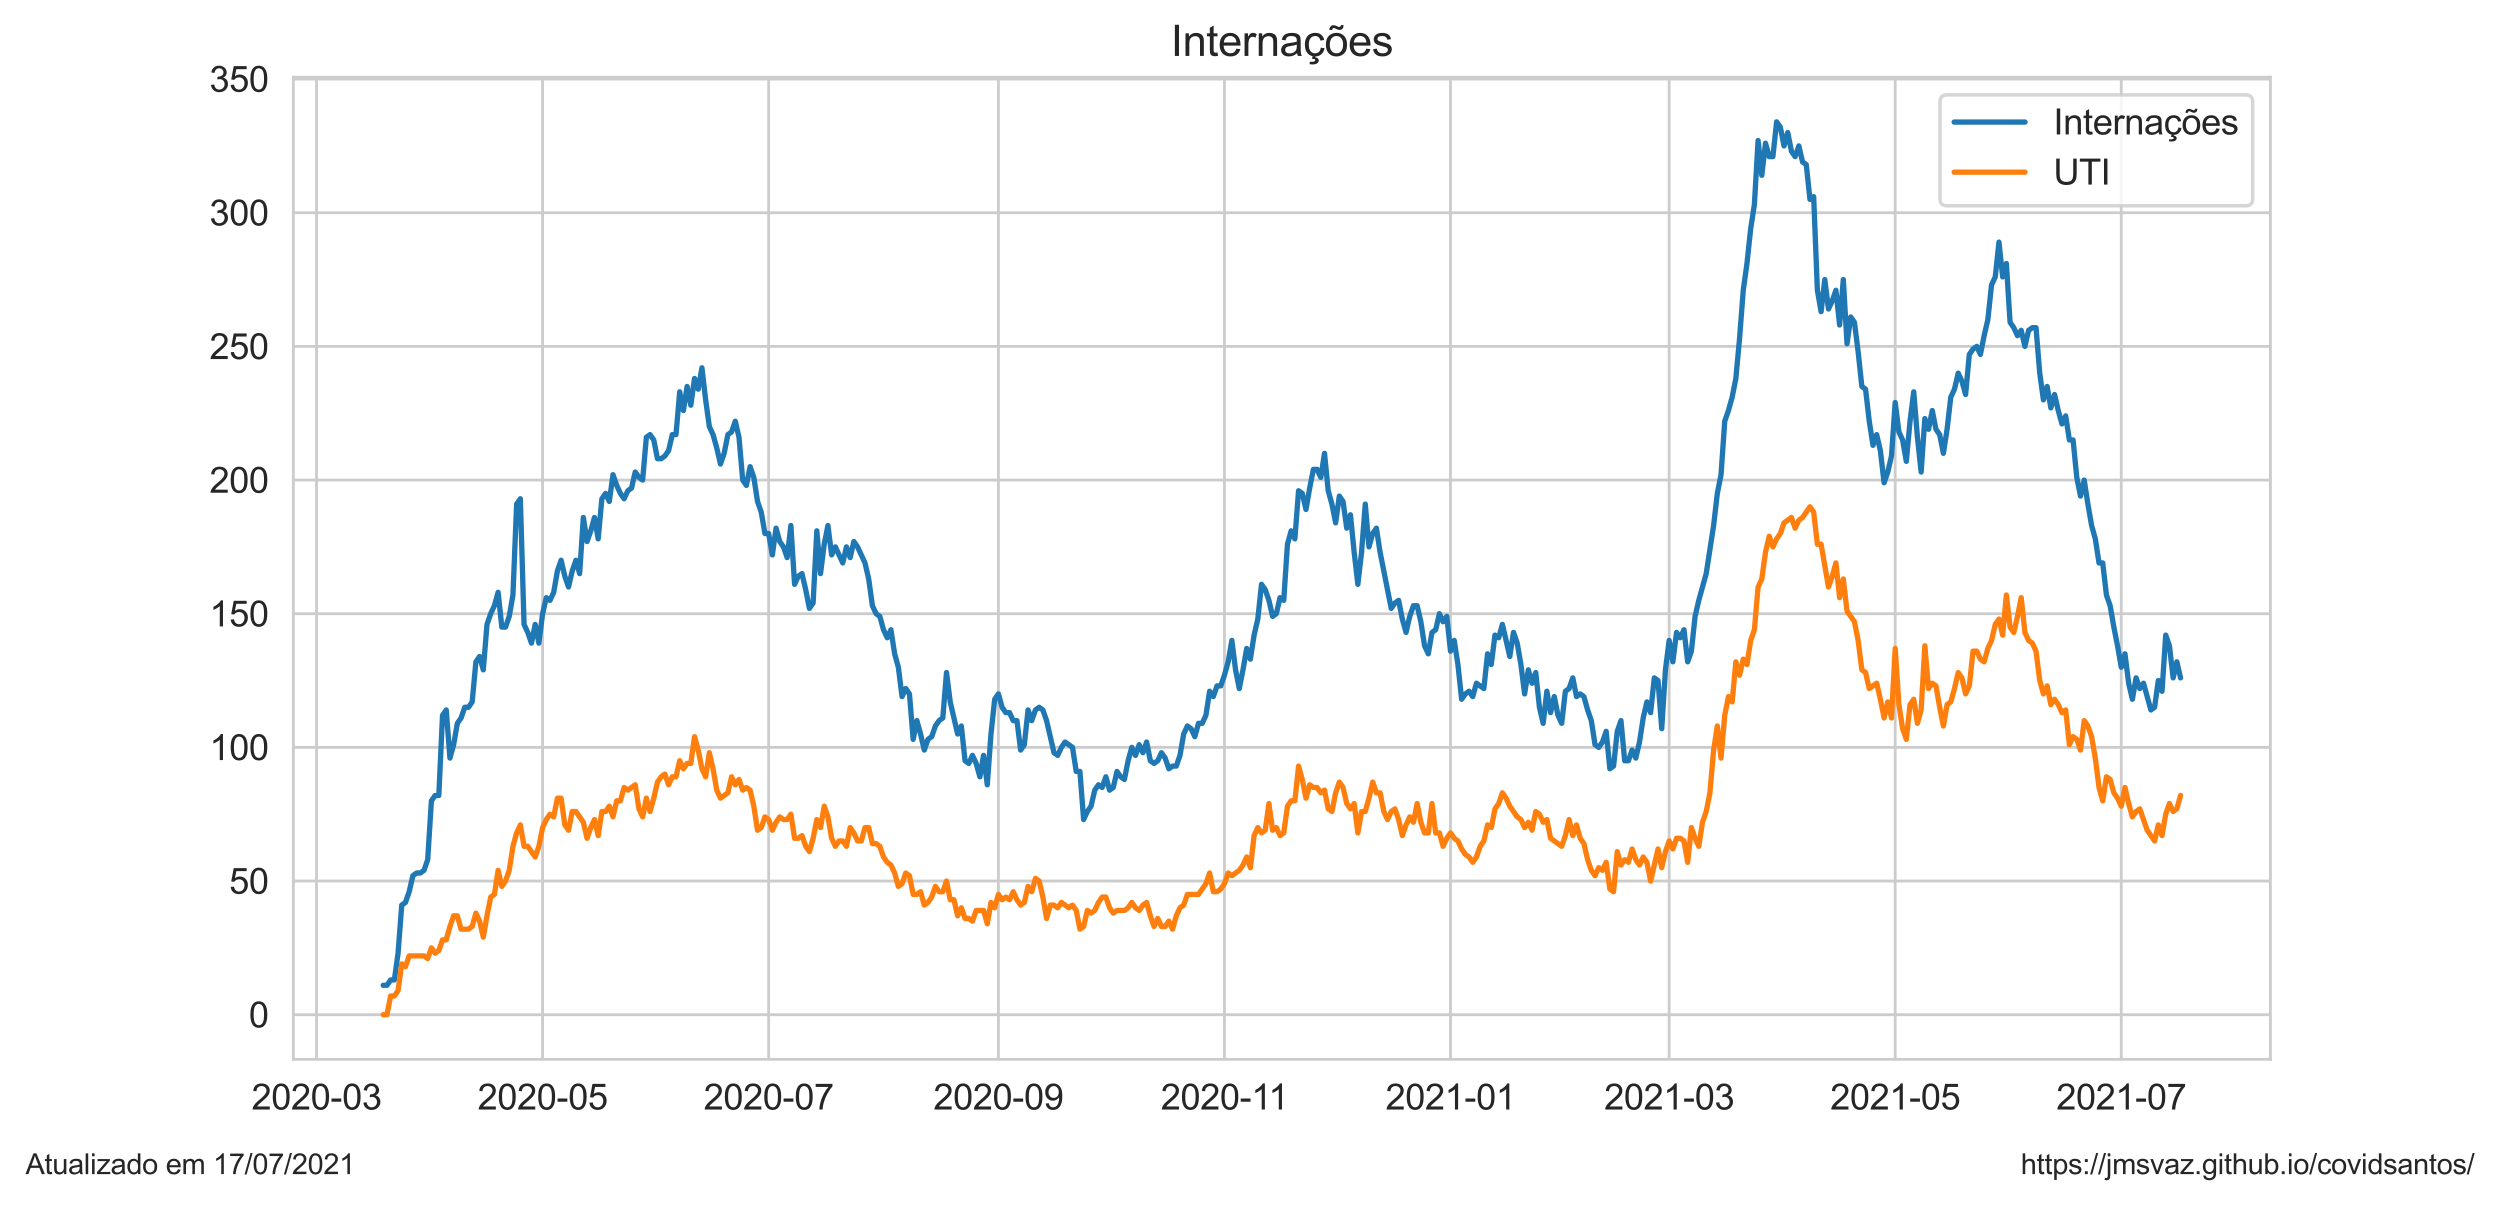 <?xml version="1.0" encoding="utf-8" standalone="no"?>
<!DOCTYPE svg PUBLIC "-//W3C//DTD SVG 1.1//EN"
  "http://www.w3.org/Graphics/SVG/1.1/DTD/svg11.dtd">
<svg height="340.273pt" version="1.1" viewBox="0 0 705.6 340.273" width="705.6pt" xmlns="http://www.w3.org/2000/svg" xmlns:xlink="http://www.w3.org/1999/xlink">
 <defs>
  <style type="text/css">*{stroke-linecap:butt;stroke-linejoin:round;}</style>
 </defs>
 <g id="figure_1">
  <g id="patch_1">
   <path d="M 0 340.273 
L 705.6 340.273 
L 705.6 0 
L 0 0 
z
" style="fill:#ffffff;"/>
  </g>
  <g id="axes_1">
   <g id="patch_2">
    <path d="M 82.8 298.989 
L 640.8 298.989 
L 640.8 21.789 
L 82.8 21.789 
z
" style="fill:#ffffff;"/>
   </g>
   <g id="matplotlib.axis_1">
    <g id="xtick_1">
     <g id="line2d_1">
      <path clip-path="url(#pd1f5a2d912)" d="M 89.337 298.989 
L 89.337 21.789 
" style="fill:none;stroke:#cccccc;stroke-linecap:round;stroke-width:0.8;"/>
     </g>
     <g id="text_1">
      <!-- 2020-03 -->
      <g style="fill:#262626;" transform="translate(70.989 313.147)scale(0.1 -0.1)">
       <defs>
        <path d="M 3222 541 
L 3222 0 
L 194 0 
Q 188 203 259 391 
Q 375 700 629 1000 
Q 884 1300 1366 1694 
Q 2113 2306 2375 2664 
Q 2638 3022 2638 3341 
Q 2638 3675 2398 3904 
Q 2159 4134 1775 4134 
Q 1369 4134 1125 3890 
Q 881 3647 878 3216 
L 300 3275 
Q 359 3922 746 4261 
Q 1134 4600 1788 4600 
Q 2447 4600 2831 4234 
Q 3216 3869 3216 3328 
Q 3216 3053 3103 2787 
Q 2991 2522 2730 2228 
Q 2469 1934 1863 1422 
Q 1356 997 1212 845 
Q 1069 694 975 541 
L 3222 541 
z
" id="ArialMT-32" transform="scale(0.016)"/>
        <path d="M 266 2259 
Q 266 3072 433 3567 
Q 600 4063 929 4331 
Q 1259 4600 1759 4600 
Q 2128 4600 2406 4451 
Q 2684 4303 2865 4023 
Q 3047 3744 3150 3342 
Q 3253 2941 3253 2259 
Q 3253 1453 3087 958 
Q 2922 463 2592 192 
Q 2263 -78 1759 -78 
Q 1097 -78 719 397 
Q 266 969 266 2259 
z
M 844 2259 
Q 844 1131 1108 757 
Q 1372 384 1759 384 
Q 2147 384 2411 759 
Q 2675 1134 2675 2259 
Q 2675 3391 2411 3762 
Q 2147 4134 1753 4134 
Q 1366 4134 1134 3806 
Q 844 3388 844 2259 
z
" id="ArialMT-30" transform="scale(0.016)"/>
        <path d="M 203 1375 
L 203 1941 
L 1931 1941 
L 1931 1375 
L 203 1375 
z
" id="ArialMT-2d" transform="scale(0.016)"/>
        <path d="M 269 1209 
L 831 1284 
Q 928 806 1161 595 
Q 1394 384 1728 384 
Q 2125 384 2398 659 
Q 2672 934 2672 1341 
Q 2672 1728 2419 1979 
Q 2166 2231 1775 2231 
Q 1616 2231 1378 2169 
L 1441 2663 
Q 1497 2656 1531 2656 
Q 1891 2656 2178 2843 
Q 2466 3031 2466 3422 
Q 2466 3731 2256 3934 
Q 2047 4138 1716 4138 
Q 1388 4138 1169 3931 
Q 950 3725 888 3313 
L 325 3413 
Q 428 3978 793 4289 
Q 1159 4600 1703 4600 
Q 2078 4600 2393 4439 
Q 2709 4278 2876 4000 
Q 3044 3722 3044 3409 
Q 3044 3113 2884 2869 
Q 2725 2625 2413 2481 
Q 2819 2388 3044 2092 
Q 3269 1797 3269 1353 
Q 3269 753 2831 336 
Q 2394 -81 1725 -81 
Q 1122 -81 723 278 
Q 325 638 269 1209 
z
" id="ArialMT-33" transform="scale(0.016)"/>
       </defs>
       <use xlink:href="#ArialMT-32"/>
       <use x="55.615" xlink:href="#ArialMT-30"/>
       <use x="111.23" xlink:href="#ArialMT-32"/>
       <use x="166.846" xlink:href="#ArialMT-30"/>
       <use x="222.461" xlink:href="#ArialMT-2d"/>
       <use x="255.762" xlink:href="#ArialMT-30"/>
       <use x="311.377" xlink:href="#ArialMT-33"/>
      </g>
     </g>
    </g>
    <g id="xtick_2">
     <g id="line2d_2">
      <path clip-path="url(#pd1f5a2d912)" d="M 153.138 298.989 
L 153.138 21.789 
" style="fill:none;stroke:#cccccc;stroke-linecap:round;stroke-width:0.8;"/>
     </g>
     <g id="text_2">
      <!-- 2020-05 -->
      <g style="fill:#262626;" transform="translate(134.791 313.147)scale(0.1 -0.1)">
       <defs>
        <path d="M 266 1200 
L 856 1250 
Q 922 819 1161 601 
Q 1400 384 1738 384 
Q 2144 384 2425 690 
Q 2706 997 2706 1503 
Q 2706 1984 2436 2262 
Q 2166 2541 1728 2541 
Q 1456 2541 1237 2417 
Q 1019 2294 894 2097 
L 366 2166 
L 809 4519 
L 3088 4519 
L 3088 3981 
L 1259 3981 
L 1013 2750 
Q 1425 3038 1878 3038 
Q 2478 3038 2890 2622 
Q 3303 2206 3303 1553 
Q 3303 931 2941 478 
Q 2500 -78 1738 -78 
Q 1113 -78 717 272 
Q 322 622 266 1200 
z
" id="ArialMT-35" transform="scale(0.016)"/>
       </defs>
       <use xlink:href="#ArialMT-32"/>
       <use x="55.615" xlink:href="#ArialMT-30"/>
       <use x="111.23" xlink:href="#ArialMT-32"/>
       <use x="166.846" xlink:href="#ArialMT-30"/>
       <use x="222.461" xlink:href="#ArialMT-2d"/>
       <use x="255.762" xlink:href="#ArialMT-30"/>
       <use x="311.377" xlink:href="#ArialMT-35"/>
      </g>
     </g>
    </g>
    <g id="xtick_3">
     <g id="line2d_3">
      <path clip-path="url(#pd1f5a2d912)" d="M 216.94 298.989 
L 216.94 21.789 
" style="fill:none;stroke:#cccccc;stroke-linecap:round;stroke-width:0.8;"/>
     </g>
     <g id="text_3">
      <!-- 2020-07 -->
      <g style="fill:#262626;" transform="translate(198.592 313.147)scale(0.1 -0.1)">
       <defs>
        <path d="M 303 3981 
L 303 4522 
L 3269 4522 
L 3269 4084 
Q 2831 3619 2401 2847 
Q 1972 2075 1738 1259 
Q 1569 684 1522 0 
L 944 0 
Q 953 541 1156 1306 
Q 1359 2072 1739 2783 
Q 2119 3494 2547 3981 
L 303 3981 
z
" id="ArialMT-37" transform="scale(0.016)"/>
       </defs>
       <use xlink:href="#ArialMT-32"/>
       <use x="55.615" xlink:href="#ArialMT-30"/>
       <use x="111.23" xlink:href="#ArialMT-32"/>
       <use x="166.846" xlink:href="#ArialMT-30"/>
       <use x="222.461" xlink:href="#ArialMT-2d"/>
       <use x="255.762" xlink:href="#ArialMT-30"/>
       <use x="311.377" xlink:href="#ArialMT-37"/>
      </g>
     </g>
    </g>
    <g id="xtick_4">
     <g id="line2d_4">
      <path clip-path="url(#pd1f5a2d912)" d="M 281.787 298.989 
L 281.787 21.789 
" style="fill:none;stroke:#cccccc;stroke-linecap:round;stroke-width:0.8;"/>
     </g>
     <g id="text_4">
      <!-- 2020-09 -->
      <g style="fill:#262626;" transform="translate(263.439 313.147)scale(0.1 -0.1)">
       <defs>
        <path d="M 350 1059 
L 891 1109 
Q 959 728 1153 556 
Q 1347 384 1650 384 
Q 1909 384 2104 503 
Q 2300 622 2425 820 
Q 2550 1019 2634 1356 
Q 2719 1694 2719 2044 
Q 2719 2081 2716 2156 
Q 2547 1888 2255 1720 
Q 1963 1553 1622 1553 
Q 1053 1553 659 1965 
Q 266 2378 266 3053 
Q 266 3750 677 4175 
Q 1088 4600 1706 4600 
Q 2153 4600 2523 4359 
Q 2894 4119 3086 3673 
Q 3278 3228 3278 2384 
Q 3278 1506 3087 986 
Q 2897 466 2520 194 
Q 2144 -78 1638 -78 
Q 1100 -78 759 220 
Q 419 519 350 1059 
z
M 2653 3081 
Q 2653 3566 2395 3850 
Q 2138 4134 1775 4134 
Q 1400 4134 1122 3828 
Q 844 3522 844 3034 
Q 844 2597 1108 2323 
Q 1372 2050 1759 2050 
Q 2150 2050 2401 2323 
Q 2653 2597 2653 3081 
z
" id="ArialMT-39" transform="scale(0.016)"/>
       </defs>
       <use xlink:href="#ArialMT-32"/>
       <use x="55.615" xlink:href="#ArialMT-30"/>
       <use x="111.23" xlink:href="#ArialMT-32"/>
       <use x="166.846" xlink:href="#ArialMT-30"/>
       <use x="222.461" xlink:href="#ArialMT-2d"/>
       <use x="255.762" xlink:href="#ArialMT-30"/>
       <use x="311.377" xlink:href="#ArialMT-39"/>
      </g>
     </g>
    </g>
    <g id="xtick_5">
     <g id="line2d_5">
      <path clip-path="url(#pd1f5a2d912)" d="M 345.588 298.989 
L 345.588 21.789 
" style="fill:none;stroke:#cccccc;stroke-linecap:round;stroke-width:0.8;"/>
     </g>
     <g id="text_5">
      <!-- 2020-11 -->
      <g style="fill:#262626;" transform="translate(327.609 313.147)scale(0.1 -0.1)">
       <defs>
        <path d="M 2384 0 
L 1822 0 
L 1822 3584 
Q 1619 3391 1289 3197 
Q 959 3003 697 2906 
L 697 3450 
Q 1169 3672 1522 3987 
Q 1875 4303 2022 4600 
L 2384 4600 
L 2384 0 
z
" id="ArialMT-31" transform="scale(0.016)"/>
       </defs>
       <use xlink:href="#ArialMT-32"/>
       <use x="55.615" xlink:href="#ArialMT-30"/>
       <use x="111.23" xlink:href="#ArialMT-32"/>
       <use x="166.846" xlink:href="#ArialMT-30"/>
       <use x="222.461" xlink:href="#ArialMT-2d"/>
       <use x="255.762" xlink:href="#ArialMT-31"/>
       <use x="304.002" xlink:href="#ArialMT-31"/>
      </g>
     </g>
    </g>
    <g id="xtick_6">
     <g id="line2d_6">
      <path clip-path="url(#pd1f5a2d912)" d="M 409.39 298.989 
L 409.39 21.789 
" style="fill:none;stroke:#cccccc;stroke-linecap:round;stroke-width:0.8;"/>
     </g>
     <g id="text_6">
      <!-- 2021-01 -->
      <g style="fill:#262626;" transform="translate(391.042 313.147)scale(0.1 -0.1)">
       <use xlink:href="#ArialMT-32"/>
       <use x="55.615" xlink:href="#ArialMT-30"/>
       <use x="111.23" xlink:href="#ArialMT-32"/>
       <use x="166.846" xlink:href="#ArialMT-31"/>
       <use x="222.461" xlink:href="#ArialMT-2d"/>
       <use x="255.762" xlink:href="#ArialMT-30"/>
       <use x="311.377" xlink:href="#ArialMT-31"/>
      </g>
     </g>
    </g>
    <g id="xtick_7">
     <g id="line2d_7">
      <path clip-path="url(#pd1f5a2d912)" d="M 471.099 298.989 
L 471.099 21.789 
" style="fill:none;stroke:#cccccc;stroke-linecap:round;stroke-width:0.8;"/>
     </g>
     <g id="text_7">
      <!-- 2021-03 -->
      <g style="fill:#262626;" transform="translate(452.751 313.147)scale(0.1 -0.1)">
       <use xlink:href="#ArialMT-32"/>
       <use x="55.615" xlink:href="#ArialMT-30"/>
       <use x="111.23" xlink:href="#ArialMT-32"/>
       <use x="166.846" xlink:href="#ArialMT-31"/>
       <use x="222.461" xlink:href="#ArialMT-2d"/>
       <use x="255.762" xlink:href="#ArialMT-30"/>
       <use x="311.377" xlink:href="#ArialMT-33"/>
      </g>
     </g>
    </g>
    <g id="xtick_8">
     <g id="line2d_8">
      <path clip-path="url(#pd1f5a2d912)" d="M 534.9 298.989 
L 534.9 21.789 
" style="fill:none;stroke:#cccccc;stroke-linecap:round;stroke-width:0.8;"/>
     </g>
     <g id="text_8">
      <!-- 2021-05 -->
      <g style="fill:#262626;" transform="translate(516.553 313.147)scale(0.1 -0.1)">
       <use xlink:href="#ArialMT-32"/>
       <use x="55.615" xlink:href="#ArialMT-30"/>
       <use x="111.23" xlink:href="#ArialMT-32"/>
       <use x="166.846" xlink:href="#ArialMT-31"/>
       <use x="222.461" xlink:href="#ArialMT-2d"/>
       <use x="255.762" xlink:href="#ArialMT-30"/>
       <use x="311.377" xlink:href="#ArialMT-35"/>
      </g>
     </g>
    </g>
    <g id="xtick_9">
     <g id="line2d_9">
      <path clip-path="url(#pd1f5a2d912)" d="M 598.702 298.989 
L 598.702 21.789 
" style="fill:none;stroke:#cccccc;stroke-linecap:round;stroke-width:0.8;"/>
     </g>
     <g id="text_9">
      <!-- 2021-07 -->
      <g style="fill:#262626;" transform="translate(580.354 313.147)scale(0.1 -0.1)">
       <use xlink:href="#ArialMT-32"/>
       <use x="55.615" xlink:href="#ArialMT-30"/>
       <use x="111.23" xlink:href="#ArialMT-32"/>
       <use x="166.846" xlink:href="#ArialMT-31"/>
       <use x="222.461" xlink:href="#ArialMT-2d"/>
       <use x="255.762" xlink:href="#ArialMT-30"/>
       <use x="311.377" xlink:href="#ArialMT-37"/>
      </g>
     </g>
    </g>
   </g>
   <g id="matplotlib.axis_2">
    <g id="ytick_1">
     <g id="line2d_10">
      <path clip-path="url(#pd1f5a2d912)" d="M 82.8 286.389 
L 640.8 286.389 
" style="fill:none;stroke:#cccccc;stroke-linecap:round;stroke-width:0.8;"/>
     </g>
     <g id="text_10">
      <!-- 0 -->
      <g style="fill:#262626;" transform="translate(70.239 289.968)scale(0.1 -0.1)">
       <use xlink:href="#ArialMT-30"/>
      </g>
     </g>
    </g>
    <g id="ytick_2">
     <g id="line2d_11">
      <path clip-path="url(#pd1f5a2d912)" d="M 82.8 248.665 
L 640.8 248.665 
" style="fill:none;stroke:#cccccc;stroke-linecap:round;stroke-width:0.8;"/>
     </g>
     <g id="text_11">
      <!-- 50 -->
      <g style="fill:#262626;" transform="translate(64.678 252.244)scale(0.1 -0.1)">
       <use xlink:href="#ArialMT-35"/>
       <use x="55.615" xlink:href="#ArialMT-30"/>
      </g>
     </g>
    </g>
    <g id="ytick_3">
     <g id="line2d_12">
      <path clip-path="url(#pd1f5a2d912)" d="M 82.8 210.94 
L 640.8 210.94 
" style="fill:none;stroke:#cccccc;stroke-linecap:round;stroke-width:0.8;"/>
     </g>
     <g id="text_12">
      <!-- 100 -->
      <g style="fill:#262626;" transform="translate(59.117 214.519)scale(0.1 -0.1)">
       <use xlink:href="#ArialMT-31"/>
       <use x="55.615" xlink:href="#ArialMT-30"/>
       <use x="111.23" xlink:href="#ArialMT-30"/>
      </g>
     </g>
    </g>
    <g id="ytick_4">
     <g id="line2d_13">
      <path clip-path="url(#pd1f5a2d912)" d="M 82.8 173.216 
L 640.8 173.216 
" style="fill:none;stroke:#cccccc;stroke-linecap:round;stroke-width:0.8;"/>
     </g>
     <g id="text_13">
      <!-- 150 -->
      <g style="fill:#262626;" transform="translate(59.117 176.795)scale(0.1 -0.1)">
       <use xlink:href="#ArialMT-31"/>
       <use x="55.615" xlink:href="#ArialMT-35"/>
       <use x="111.23" xlink:href="#ArialMT-30"/>
      </g>
     </g>
    </g>
    <g id="ytick_5">
     <g id="line2d_14">
      <path clip-path="url(#pd1f5a2d912)" d="M 82.8 135.491 
L 640.8 135.491 
" style="fill:none;stroke:#cccccc;stroke-linecap:round;stroke-width:0.8;"/>
     </g>
     <g id="text_14">
      <!-- 200 -->
      <g style="fill:#262626;" transform="translate(59.117 139.07)scale(0.1 -0.1)">
       <use xlink:href="#ArialMT-32"/>
       <use x="55.615" xlink:href="#ArialMT-30"/>
       <use x="111.23" xlink:href="#ArialMT-30"/>
      </g>
     </g>
    </g>
    <g id="ytick_6">
     <g id="line2d_15">
      <path clip-path="url(#pd1f5a2d912)" d="M 82.8 97.767 
L 640.8 97.767 
" style="fill:none;stroke:#cccccc;stroke-linecap:round;stroke-width:0.8;"/>
     </g>
     <g id="text_15">
      <!-- 250 -->
      <g style="fill:#262626;" transform="translate(59.117 101.346)scale(0.1 -0.1)">
       <use xlink:href="#ArialMT-32"/>
       <use x="55.615" xlink:href="#ArialMT-35"/>
       <use x="111.23" xlink:href="#ArialMT-30"/>
      </g>
     </g>
    </g>
    <g id="ytick_7">
     <g id="line2d_16">
      <path clip-path="url(#pd1f5a2d912)" d="M 82.8 60.042 
L 640.8 60.042 
" style="fill:none;stroke:#cccccc;stroke-linecap:round;stroke-width:0.8;"/>
     </g>
     <g id="text_16">
      <!-- 300 -->
      <g style="fill:#262626;" transform="translate(59.117 63.621)scale(0.1 -0.1)">
       <use xlink:href="#ArialMT-33"/>
       <use x="55.615" xlink:href="#ArialMT-30"/>
       <use x="111.23" xlink:href="#ArialMT-30"/>
      </g>
     </g>
    </g>
    <g id="ytick_8">
     <g id="line2d_17">
      <path clip-path="url(#pd1f5a2d912)" d="M 82.8 22.318 
L 640.8 22.318 
" style="fill:none;stroke:#cccccc;stroke-linecap:round;stroke-width:0.8;"/>
     </g>
     <g id="text_17">
      <!-- 350 -->
      <g style="fill:#262626;" transform="translate(59.117 25.896)scale(0.1 -0.1)">
       <use xlink:href="#ArialMT-33"/>
       <use x="55.615" xlink:href="#ArialMT-35"/>
       <use x="111.23" xlink:href="#ArialMT-30"/>
      </g>
     </g>
    </g>
   </g>
   <g id="line2d_18">
    <path clip-path="url(#pd1f5a2d912)" d="M 108.164 278.09 
L 109.21 278.09 
L 110.255 276.581 
L 111.301 276.581 
L 112.347 269.036 
L 113.393 255.455 
L 114.439 254.701 
L 115.485 251.683 
L 116.531 247.156 
L 117.577 246.401 
L 118.623 246.401 
L 119.669 245.647 
L 120.715 242.629 
L 121.761 226.03 
L 122.807 224.521 
L 123.852 224.521 
L 124.898 201.886 
L 125.944 200.377 
L 126.99 213.958 
L 128.036 210.186 
L 129.082 204.15 
L 130.128 202.641 
L 131.174 199.623 
L 132.22 199.623 
L 133.266 198.114 
L 134.312 186.797 
L 135.358 185.288 
L 136.404 189.06 
L 137.449 176.234 
L 138.495 173.216 
L 139.541 170.952 
L 140.587 167.18 
L 141.633 176.988 
L 142.679 176.988 
L 143.725 173.97 
L 144.771 167.934 
L 145.817 142.282 
L 146.863 140.773 
L 147.909 176.234 
L 148.955 178.497 
L 150.001 181.515 
L 151.046 176.234 
L 152.092 181.515 
L 153.138 173.216 
L 154.184 168.689 
L 155.23 169.443 
L 156.276 167.18 
L 157.322 161.144 
L 158.368 158.126 
L 159.414 162.653 
L 160.46 165.671 
L 161.506 161.144 
L 162.552 158.126 
L 163.598 161.898 
L 164.643 146.054 
L 165.689 152.844 
L 166.735 149.827 
L 167.781 146.054 
L 168.827 152.09 
L 169.873 140.773 
L 170.919 139.264 
L 171.965 141.527 
L 173.011 133.982 
L 174.057 137 
L 175.103 139.264 
L 176.149 140.773 
L 177.195 138.509 
L 178.24 137.755 
L 179.286 133.228 
L 180.332 134.737 
L 181.378 135.491 
L 182.424 123.419 
L 183.47 122.665 
L 184.516 124.174 
L 185.562 129.455 
L 186.608 129.455 
L 187.654 128.701 
L 188.7 127.192 
L 189.746 122.665 
L 190.792 122.665 
L 191.837 110.593 
L 192.883 115.874 
L 193.929 109.084 
L 194.975 114.365 
L 196.021 106.821 
L 197.067 109.838 
L 198.113 103.803 
L 199.159 112.856 
L 200.205 120.401 
L 201.251 122.665 
L 202.297 126.437 
L 203.343 130.964 
L 204.389 127.946 
L 205.434 122.665 
L 206.48 121.91 
L 207.526 118.892 
L 208.572 123.419 
L 209.618 135.491 
L 210.664 137 
L 211.71 131.719 
L 212.756 134.737 
L 213.802 141.527 
L 214.848 144.545 
L 215.894 150.581 
L 216.94 150.581 
L 217.986 156.617 
L 219.031 149.072 
L 220.077 152.844 
L 221.123 154.353 
L 222.169 157.371 
L 223.215 148.318 
L 224.261 164.916 
L 225.307 162.653 
L 226.353 161.898 
L 227.399 166.425 
L 228.445 171.707 
L 229.491 170.198 
L 230.537 149.827 
L 231.583 161.898 
L 232.628 153.599 
L 233.674 148.318 
L 234.72 156.617 
L 235.766 154.353 
L 237.858 158.88 
L 238.904 154.353 
L 239.95 157.371 
L 240.996 152.844 
L 242.042 154.353 
L 244.134 158.88 
L 245.18 163.407 
L 246.225 170.952 
L 247.271 173.216 
L 248.317 173.97 
L 249.363 177.743 
L 250.409 180.006 
L 251.455 177.743 
L 252.501 184.533 
L 253.547 188.306 
L 254.593 196.605 
L 255.639 194.341 
L 256.685 195.85 
L 257.731 208.677 
L 258.777 203.395 
L 259.822 207.168 
L 260.868 211.695 
L 261.914 208.677 
L 262.96 207.922 
L 264.006 204.904 
L 265.052 203.395 
L 266.098 202.641 
L 267.144 189.815 
L 268.19 198.114 
L 270.282 207.168 
L 271.328 204.904 
L 272.374 214.713 
L 273.419 215.467 
L 274.465 213.204 
L 275.511 215.467 
L 276.557 219.24 
L 277.603 213.204 
L 278.649 221.503 
L 279.695 207.168 
L 280.741 197.359 
L 281.787 195.85 
L 282.833 199.623 
L 283.879 201.132 
L 284.925 201.132 
L 285.971 203.395 
L 287.016 203.395 
L 288.062 211.695 
L 289.108 210.186 
L 290.154 200.377 
L 291.2 203.395 
L 292.246 200.377 
L 293.292 199.623 
L 294.338 200.377 
L 295.384 203.395 
L 297.476 212.449 
L 298.522 213.204 
L 299.568 210.94 
L 300.613 209.431 
L 302.705 210.94 
L 303.751 217.731 
L 304.797 217.731 
L 305.843 231.312 
L 306.889 229.048 
L 307.935 227.539 
L 308.981 223.012 
L 310.027 221.503 
L 311.073 222.258 
L 312.119 219.24 
L 313.165 223.012 
L 314.21 222.258 
L 315.256 217.731 
L 316.302 219.24 
L 317.348 219.994 
L 318.394 214.713 
L 319.44 210.94 
L 320.486 213.204 
L 321.532 210.186 
L 322.578 212.449 
L 323.624 209.431 
L 324.67 214.713 
L 325.716 215.467 
L 326.762 214.713 
L 327.807 212.449 
L 328.853 213.958 
L 329.899 216.976 
L 330.945 216.222 
L 331.991 216.222 
L 333.037 213.204 
L 334.083 207.168 
L 335.129 204.904 
L 336.175 205.659 
L 337.221 207.922 
L 338.267 204.15 
L 339.313 204.15 
L 340.359 201.886 
L 341.404 195.096 
L 342.45 196.605 
L 343.496 193.587 
L 344.542 193.587 
L 345.588 190.569 
L 346.634 186.797 
L 347.68 180.761 
L 348.726 189.06 
L 349.772 194.341 
L 350.818 189.06 
L 351.864 183.024 
L 352.91 186.042 
L 353.956 179.252 
L 355.002 174.725 
L 356.047 164.916 
L 357.093 166.425 
L 358.139 169.443 
L 359.185 173.97 
L 360.231 173.216 
L 361.277 168.689 
L 362.323 169.443 
L 363.369 153.599 
L 364.415 149.827 
L 365.461 152.09 
L 366.507 138.509 
L 367.553 139.264 
L 368.599 143.791 
L 369.644 137.755 
L 370.69 132.473 
L 371.736 132.473 
L 372.782 134.737 
L 373.828 127.946 
L 374.874 138.509 
L 375.92 142.282 
L 376.966 147.563 
L 378.012 140.018 
L 379.058 141.527 
L 380.104 149.072 
L 381.15 145.3 
L 382.196 155.862 
L 383.241 164.916 
L 384.287 155.862 
L 385.333 142.282 
L 386.379 154.353 
L 387.425 150.581 
L 388.471 149.072 
L 389.517 155.862 
L 392.655 171.707 
L 393.701 170.198 
L 394.747 169.443 
L 395.793 174.725 
L 396.838 178.497 
L 397.884 173.97 
L 398.93 170.952 
L 399.976 170.952 
L 401.022 175.479 
L 402.068 182.27 
L 403.114 184.533 
L 404.16 178.497 
L 405.206 177.743 
L 406.252 173.216 
L 407.298 175.479 
L 408.344 173.97 
L 409.39 183.779 
L 410.435 180.761 
L 411.481 187.551 
L 412.527 197.359 
L 413.573 195.85 
L 414.619 195.096 
L 415.665 196.605 
L 416.711 192.832 
L 418.803 194.341 
L 419.849 184.533 
L 420.895 187.551 
L 421.941 179.252 
L 422.987 180.006 
L 424.032 176.234 
L 426.124 185.288 
L 427.17 178.497 
L 428.216 181.515 
L 429.262 187.551 
L 430.308 195.85 
L 431.354 189.06 
L 432.4 192.832 
L 433.446 189.815 
L 434.492 199.623 
L 435.538 204.15 
L 436.584 195.096 
L 437.629 201.132 
L 438.675 196.605 
L 439.721 201.886 
L 440.767 204.15 
L 441.813 195.096 
L 442.859 194.341 
L 443.905 191.324 
L 444.951 196.605 
L 445.997 195.85 
L 447.043 196.605 
L 448.089 200.377 
L 449.135 203.395 
L 450.181 210.186 
L 451.226 210.94 
L 452.272 209.431 
L 453.318 206.413 
L 454.364 216.976 
L 455.41 216.222 
L 456.456 206.413 
L 457.502 203.395 
L 458.548 214.713 
L 459.594 214.713 
L 460.64 211.695 
L 461.686 213.958 
L 462.732 209.431 
L 463.778 202.641 
L 464.823 198.114 
L 465.869 201.132 
L 466.915 191.324 
L 467.961 192.078 
L 469.007 205.659 
L 470.053 189.06 
L 471.099 180.761 
L 472.145 186.797 
L 473.191 178.497 
L 474.237 180.006 
L 475.283 177.743 
L 476.329 186.797 
L 477.375 183.779 
L 478.42 173.97 
L 479.466 169.443 
L 481.558 161.898 
L 483.65 148.318 
L 484.696 139.264 
L 485.742 133.982 
L 486.788 118.892 
L 487.834 115.874 
L 488.88 112.102 
L 489.926 106.821 
L 490.972 95.503 
L 492.017 81.922 
L 493.063 74.377 
L 494.109 64.569 
L 495.155 57.779 
L 496.201 39.671 
L 497.247 49.479 
L 498.293 40.425 
L 499.339 44.198 
L 500.385 44.198 
L 501.431 34.389 
L 502.477 35.898 
L 503.523 41.18 
L 504.569 37.407 
L 505.614 42.689 
L 506.66 44.198 
L 507.706 41.18 
L 508.752 45.707 
L 509.798 46.461 
L 510.844 56.27 
L 511.89 55.515 
L 512.936 81.922 
L 513.982 87.958 
L 515.028 78.904 
L 516.074 87.204 
L 517.12 84.94 
L 518.166 81.922 
L 519.211 91.731 
L 520.257 78.904 
L 521.303 97.012 
L 522.349 89.467 
L 523.395 90.976 
L 524.441 99.276 
L 525.487 109.084 
L 526.533 109.838 
L 527.579 118.892 
L 528.625 125.683 
L 529.671 122.665 
L 530.717 127.192 
L 531.763 136.246 
L 532.808 133.228 
L 533.854 128.701 
L 534.9 113.611 
L 535.946 121.91 
L 536.992 124.174 
L 538.038 130.21 
L 539.084 118.892 
L 540.13 110.593 
L 541.176 123.419 
L 542.222 133.228 
L 543.268 118.138 
L 544.314 121.156 
L 545.36 115.874 
L 546.405 121.156 
L 547.451 122.665 
L 548.497 127.946 
L 549.543 121.156 
L 550.589 112.102 
L 551.635 109.838 
L 552.681 105.312 
L 553.727 107.575 
L 554.773 111.347 
L 555.819 100.03 
L 556.865 98.521 
L 557.911 97.767 
L 558.957 100.03 
L 560.002 94.749 
L 561.048 90.222 
L 562.094 80.413 
L 563.14 78.15 
L 564.186 68.341 
L 565.232 78.15 
L 566.278 74.377 
L 567.324 90.976 
L 568.37 92.485 
L 569.416 94.749 
L 570.462 93.24 
L 571.508 97.767 
L 572.554 93.24 
L 573.599 92.485 
L 574.645 92.485 
L 575.691 105.312 
L 576.737 112.856 
L 577.783 109.084 
L 578.829 115.12 
L 579.875 111.347 
L 580.921 115.874 
L 581.967 119.647 
L 583.013 117.383 
L 584.059 124.174 
L 585.105 124.174 
L 586.151 134.737 
L 587.196 140.018 
L 588.242 135.491 
L 589.288 142.282 
L 590.334 148.318 
L 591.38 152.09 
L 592.426 158.88 
L 593.472 158.88 
L 594.518 167.934 
L 595.564 170.952 
L 596.61 176.988 
L 597.656 182.27 
L 598.702 188.306 
L 599.748 184.533 
L 600.793 192.832 
L 601.839 197.359 
L 602.885 191.324 
L 603.931 194.341 
L 604.977 192.832 
L 607.069 200.377 
L 608.115 199.623 
L 609.161 192.078 
L 610.207 195.096 
L 611.253 179.252 
L 612.299 182.27 
L 613.345 191.324 
L 614.39 186.797 
L 615.436 191.324 
L 615.436 191.324 
" style="fill:none;stroke:#1f77b4;stroke-linecap:round;stroke-width:1.5;"/>
   </g>
   <g id="line2d_19">
    <path clip-path="url(#pd1f5a2d912)" d="M 108.164 286.389 
L 109.21 286.389 
L 110.255 281.108 
L 111.301 281.108 
L 112.347 279.599 
L 113.393 272.054 
L 114.439 272.809 
L 115.485 269.791 
L 119.669 269.791 
L 120.715 270.545 
L 121.761 267.527 
L 122.807 269.036 
L 123.852 268.282 
L 124.898 265.264 
L 125.944 265.264 
L 126.99 261.491 
L 128.036 258.473 
L 129.082 258.473 
L 130.128 262.246 
L 132.22 262.246 
L 133.266 261.491 
L 134.312 257.719 
L 135.358 259.982 
L 136.404 264.509 
L 137.449 258.473 
L 138.495 253.192 
L 139.541 252.437 
L 140.587 245.647 
L 141.633 250.174 
L 142.679 248.665 
L 143.725 245.647 
L 144.771 238.856 
L 145.817 235.084 
L 146.863 232.821 
L 147.909 238.856 
L 148.955 238.856 
L 151.046 241.874 
L 152.092 238.856 
L 153.138 233.575 
L 154.184 231.312 
L 155.23 229.803 
L 156.276 230.557 
L 157.322 225.276 
L 158.368 225.276 
L 159.414 232.821 
L 160.46 234.329 
L 161.506 229.048 
L 162.552 229.048 
L 164.643 232.066 
L 165.689 236.593 
L 166.735 233.575 
L 167.781 231.312 
L 168.827 235.838 
L 169.873 229.048 
L 170.919 229.048 
L 171.965 227.539 
L 173.011 230.557 
L 174.057 226.03 
L 175.103 226.03 
L 176.149 222.258 
L 177.195 223.012 
L 179.286 221.503 
L 180.332 228.294 
L 181.378 230.557 
L 182.424 225.276 
L 183.47 229.048 
L 184.516 225.276 
L 185.562 220.749 
L 186.608 219.24 
L 187.654 218.485 
L 188.7 221.503 
L 189.746 219.24 
L 190.792 219.24 
L 191.837 214.713 
L 192.883 216.976 
L 193.929 215.467 
L 194.975 215.467 
L 196.021 207.922 
L 197.067 211.695 
L 198.113 216.976 
L 199.159 219.24 
L 200.205 212.449 
L 201.251 216.976 
L 202.297 223.012 
L 203.343 225.276 
L 205.434 223.767 
L 206.48 219.24 
L 207.526 221.503 
L 208.572 219.994 
L 209.618 223.012 
L 210.664 222.258 
L 211.71 223.012 
L 212.756 227.539 
L 213.802 234.329 
L 214.848 233.575 
L 215.894 230.557 
L 216.94 231.312 
L 217.986 234.329 
L 219.031 232.066 
L 220.077 230.557 
L 221.123 231.312 
L 222.169 231.312 
L 223.215 229.803 
L 224.261 236.593 
L 225.307 236.593 
L 226.353 235.838 
L 227.399 238.856 
L 228.445 240.365 
L 229.491 236.593 
L 230.537 231.312 
L 231.583 233.575 
L 232.628 227.539 
L 233.674 230.557 
L 234.72 236.593 
L 235.766 238.856 
L 236.812 237.347 
L 237.858 237.347 
L 238.904 238.856 
L 239.95 233.575 
L 240.996 235.084 
L 242.042 237.347 
L 243.088 237.347 
L 244.134 233.575 
L 245.18 233.575 
L 246.225 238.102 
L 247.271 238.102 
L 248.317 238.856 
L 249.363 241.874 
L 250.409 243.383 
L 251.455 244.138 
L 252.501 246.401 
L 253.547 250.174 
L 254.593 249.419 
L 255.639 246.401 
L 256.685 247.156 
L 257.731 252.437 
L 258.777 252.437 
L 259.822 251.683 
L 260.868 255.455 
L 261.914 254.701 
L 262.96 253.192 
L 264.006 250.174 
L 265.052 251.683 
L 266.098 251.683 
L 267.144 248.665 
L 268.19 253.946 
L 269.236 253.946 
L 270.282 258.473 
L 271.328 256.21 
L 272.374 259.228 
L 273.419 259.228 
L 274.465 259.982 
L 275.511 256.964 
L 277.603 256.964 
L 278.649 260.737 
L 279.695 254.701 
L 280.741 256.21 
L 281.787 252.437 
L 282.833 253.946 
L 283.879 253.192 
L 284.925 253.946 
L 285.971 251.683 
L 287.016 253.946 
L 288.062 255.455 
L 289.108 254.701 
L 290.154 250.174 
L 291.2 251.683 
L 292.246 247.91 
L 293.292 248.665 
L 294.338 253.192 
L 295.384 259.228 
L 296.43 255.455 
L 297.476 255.455 
L 298.522 256.21 
L 299.568 254.701 
L 301.659 256.21 
L 302.705 255.455 
L 303.751 256.964 
L 304.797 262.246 
L 305.843 261.491 
L 306.889 256.964 
L 307.935 257.719 
L 308.981 256.964 
L 310.027 254.701 
L 311.073 253.192 
L 312.119 253.192 
L 313.165 256.21 
L 314.21 257.719 
L 315.256 256.964 
L 317.348 256.964 
L 318.394 256.21 
L 319.44 254.701 
L 320.486 256.21 
L 321.532 256.964 
L 322.578 255.455 
L 323.624 254.701 
L 324.67 258.473 
L 325.716 261.491 
L 326.762 259.228 
L 327.807 261.491 
L 328.853 261.491 
L 329.899 259.982 
L 330.945 262.246 
L 331.991 258.473 
L 333.037 256.21 
L 334.083 255.455 
L 335.129 252.437 
L 338.267 252.437 
L 340.359 249.419 
L 341.404 246.401 
L 342.45 251.683 
L 343.496 251.683 
L 344.542 250.928 
L 345.588 249.419 
L 346.634 246.401 
L 347.68 247.156 
L 349.772 245.647 
L 350.818 244.138 
L 351.864 241.874 
L 352.91 244.892 
L 353.956 235.838 
L 355.002 233.575 
L 356.047 235.084 
L 357.093 234.329 
L 358.139 226.785 
L 359.185 234.329 
L 360.231 233.575 
L 361.277 235.838 
L 362.323 235.084 
L 363.369 227.539 
L 364.415 226.03 
L 365.461 226.03 
L 366.507 216.222 
L 367.553 219.994 
L 368.599 225.276 
L 369.644 221.503 
L 370.69 222.258 
L 371.736 222.258 
L 372.782 223.767 
L 373.828 223.012 
L 374.874 228.294 
L 375.92 229.048 
L 376.966 223.767 
L 378.012 220.749 
L 379.058 222.258 
L 380.104 226.785 
L 381.15 228.294 
L 382.196 226.785 
L 383.241 235.084 
L 384.287 229.048 
L 385.333 229.048 
L 386.379 225.276 
L 387.425 220.749 
L 388.471 223.767 
L 389.517 223.767 
L 390.563 229.048 
L 391.609 231.312 
L 392.655 229.048 
L 393.701 228.294 
L 394.747 231.312 
L 395.793 235.838 
L 396.838 232.821 
L 397.884 230.557 
L 398.93 232.066 
L 399.976 226.785 
L 401.022 232.066 
L 402.068 235.084 
L 403.114 235.084 
L 404.16 226.785 
L 405.206 235.084 
L 406.252 235.084 
L 407.298 238.856 
L 408.344 236.593 
L 409.39 235.084 
L 410.435 236.593 
L 411.481 237.347 
L 412.527 239.611 
L 413.573 241.12 
L 414.619 241.874 
L 415.665 243.383 
L 416.711 241.874 
L 417.757 238.856 
L 418.803 237.347 
L 419.849 232.821 
L 420.895 233.575 
L 421.941 228.294 
L 422.987 226.785 
L 424.032 223.767 
L 425.078 225.276 
L 426.124 227.539 
L 428.216 230.557 
L 429.262 231.312 
L 430.308 233.575 
L 431.354 232.066 
L 432.4 234.329 
L 433.446 229.048 
L 434.492 229.803 
L 435.538 232.066 
L 436.584 231.312 
L 437.629 236.593 
L 440.767 238.856 
L 441.813 235.838 
L 442.859 231.312 
L 443.905 235.838 
L 444.951 232.821 
L 445.997 236.593 
L 447.043 238.102 
L 448.089 242.629 
L 449.135 245.647 
L 450.181 247.156 
L 451.226 244.892 
L 452.272 245.647 
L 453.318 243.383 
L 454.364 250.928 
L 455.41 251.683 
L 456.456 240.365 
L 457.502 244.138 
L 458.548 242.629 
L 459.594 243.383 
L 460.64 239.611 
L 461.686 242.629 
L 462.732 244.138 
L 463.778 241.874 
L 464.823 243.383 
L 465.869 248.665 
L 467.961 239.611 
L 469.007 244.892 
L 470.053 240.365 
L 471.099 237.347 
L 472.145 239.611 
L 473.191 236.593 
L 474.237 236.593 
L 475.283 237.347 
L 476.329 243.383 
L 477.375 233.575 
L 478.42 236.593 
L 479.466 238.856 
L 480.512 232.066 
L 481.558 229.048 
L 482.604 223.767 
L 483.65 211.695 
L 484.696 204.904 
L 485.742 213.958 
L 486.788 201.886 
L 487.834 196.605 
L 488.88 198.114 
L 489.926 186.797 
L 490.972 190.569 
L 492.017 186.042 
L 493.063 187.551 
L 494.109 180.761 
L 495.155 177.743 
L 496.201 165.671 
L 497.247 163.407 
L 498.293 155.862 
L 499.339 151.335 
L 500.385 154.353 
L 501.431 152.09 
L 502.477 150.581 
L 503.523 147.563 
L 505.614 146.054 
L 506.66 149.072 
L 507.706 146.809 
L 508.752 146.054 
L 510.844 143.036 
L 511.89 144.545 
L 512.936 153.599 
L 513.982 153.599 
L 516.074 165.671 
L 517.12 162.653 
L 518.166 158.88 
L 519.211 168.689 
L 520.257 163.407 
L 521.303 172.461 
L 523.395 175.479 
L 524.441 180.761 
L 525.487 189.06 
L 526.533 189.815 
L 527.579 194.341 
L 529.671 192.832 
L 530.717 197.359 
L 531.763 202.641 
L 532.808 198.114 
L 533.854 202.641 
L 534.9 183.024 
L 535.946 198.868 
L 536.992 205.659 
L 538.038 208.677 
L 539.084 198.868 
L 540.13 197.359 
L 541.176 204.15 
L 542.222 200.377 
L 543.268 182.27 
L 544.314 194.341 
L 545.36 192.832 
L 546.405 193.587 
L 547.451 199.623 
L 548.497 204.904 
L 549.543 198.868 
L 550.589 198.114 
L 551.635 194.341 
L 552.681 189.815 
L 553.727 191.324 
L 554.773 195.85 
L 555.819 193.587 
L 556.865 183.779 
L 557.911 183.779 
L 558.957 186.042 
L 560.002 186.797 
L 561.048 183.024 
L 562.094 180.761 
L 563.14 176.234 
L 564.186 174.725 
L 565.232 179.252 
L 566.278 167.934 
L 567.324 176.988 
L 568.37 178.497 
L 569.416 173.97 
L 570.462 168.689 
L 571.508 178.497 
L 572.554 180.761 
L 573.599 181.515 
L 574.645 183.779 
L 575.691 192.078 
L 576.737 195.85 
L 577.783 193.587 
L 578.829 198.868 
L 579.875 197.359 
L 580.921 198.868 
L 581.967 201.132 
L 583.013 200.377 
L 584.059 210.186 
L 585.105 207.922 
L 586.151 208.677 
L 587.196 211.695 
L 588.242 203.395 
L 589.288 204.904 
L 590.334 207.922 
L 591.38 213.958 
L 592.426 222.258 
L 593.472 226.03 
L 594.518 219.24 
L 595.564 219.994 
L 596.61 223.767 
L 597.656 225.276 
L 598.702 227.539 
L 599.748 222.258 
L 600.793 226.785 
L 601.839 230.557 
L 602.885 229.048 
L 603.931 228.294 
L 606.023 234.329 
L 608.115 237.347 
L 609.161 232.821 
L 610.207 235.838 
L 611.253 229.803 
L 612.299 226.785 
L 613.345 229.048 
L 614.39 228.294 
L 615.436 224.521 
L 615.436 224.521 
" style="fill:none;stroke:#ff7f0e;stroke-linecap:round;stroke-width:1.5;"/>
   </g>
   <g id="patch_3">
    <path d="M 82.8 298.989 
L 82.8 21.789 
" style="fill:none;stroke:#cccccc;stroke-linecap:square;stroke-linejoin:miter;stroke-width:0.8;"/>
   </g>
   <g id="patch_4">
    <path d="M 640.8 298.989 
L 640.8 21.789 
" style="fill:none;stroke:#cccccc;stroke-linecap:square;stroke-linejoin:miter;stroke-width:0.8;"/>
   </g>
   <g id="patch_5">
    <path d="M 82.8 298.989 
L 640.8 298.989 
" style="fill:none;stroke:#cccccc;stroke-linecap:square;stroke-linejoin:miter;stroke-width:0.8;"/>
   </g>
   <g id="patch_6">
    <path d="M 82.8 21.789 
L 640.8 21.789 
" style="fill:none;stroke:#cccccc;stroke-linecap:square;stroke-linejoin:miter;stroke-width:0.8;"/>
   </g>
   <g id="text_18">
    <!-- Internações -->
    <g style="fill:#262626;" transform="translate(330.449 15.789)scale(0.12 -0.12)">
     <defs>
      <path d="M 597 0 
L 597 4581 
L 1203 4581 
L 1203 0 
L 597 0 
z
" id="ArialMT-49" transform="scale(0.016)"/>
      <path d="M 422 0 
L 422 3319 
L 928 3319 
L 928 2847 
Q 1294 3394 1984 3394 
Q 2284 3394 2536 3286 
Q 2788 3178 2913 3003 
Q 3038 2828 3088 2588 
Q 3119 2431 3119 2041 
L 3119 0 
L 2556 0 
L 2556 2019 
Q 2556 2363 2490 2533 
Q 2425 2703 2258 2804 
Q 2091 2906 1866 2906 
Q 1506 2906 1245 2678 
Q 984 2450 984 1813 
L 984 0 
L 422 0 
z
" id="ArialMT-6e" transform="scale(0.016)"/>
      <path d="M 1650 503 
L 1731 6 
Q 1494 -44 1306 -44 
Q 1000 -44 831 53 
Q 663 150 594 308 
Q 525 466 525 972 
L 525 2881 
L 113 2881 
L 113 3319 
L 525 3319 
L 525 4141 
L 1084 4478 
L 1084 3319 
L 1650 3319 
L 1650 2881 
L 1084 2881 
L 1084 941 
Q 1084 700 1114 631 
Q 1144 563 1211 522 
Q 1278 481 1403 481 
Q 1497 481 1650 503 
z
" id="ArialMT-74" transform="scale(0.016)"/>
      <path d="M 2694 1069 
L 3275 997 
Q 3138 488 2766 206 
Q 2394 -75 1816 -75 
Q 1088 -75 661 373 
Q 234 822 234 1631 
Q 234 2469 665 2931 
Q 1097 3394 1784 3394 
Q 2450 3394 2872 2941 
Q 3294 2488 3294 1666 
Q 3294 1616 3291 1516 
L 816 1516 
Q 847 969 1125 678 
Q 1403 388 1819 388 
Q 2128 388 2347 550 
Q 2566 713 2694 1069 
z
M 847 1978 
L 2700 1978 
Q 2663 2397 2488 2606 
Q 2219 2931 1791 2931 
Q 1403 2931 1139 2672 
Q 875 2413 847 1978 
z
" id="ArialMT-65" transform="scale(0.016)"/>
      <path d="M 416 0 
L 416 3319 
L 922 3319 
L 922 2816 
Q 1116 3169 1280 3281 
Q 1444 3394 1641 3394 
Q 1925 3394 2219 3213 
L 2025 2691 
Q 1819 2813 1613 2813 
Q 1428 2813 1281 2702 
Q 1134 2591 1072 2394 
Q 978 2094 978 1738 
L 978 0 
L 416 0 
z
" id="ArialMT-72" transform="scale(0.016)"/>
      <path d="M 2588 409 
Q 2275 144 1986 34 
Q 1697 -75 1366 -75 
Q 819 -75 525 192 
Q 231 459 231 875 
Q 231 1119 342 1320 
Q 453 1522 633 1644 
Q 813 1766 1038 1828 
Q 1203 1872 1538 1913 
Q 2219 1994 2541 2106 
Q 2544 2222 2544 2253 
Q 2544 2597 2384 2738 
Q 2169 2928 1744 2928 
Q 1347 2928 1158 2789 
Q 969 2650 878 2297 
L 328 2372 
Q 403 2725 575 2942 
Q 747 3159 1072 3276 
Q 1397 3394 1825 3394 
Q 2250 3394 2515 3294 
Q 2781 3194 2906 3042 
Q 3031 2891 3081 2659 
Q 3109 2516 3109 2141 
L 3109 1391 
Q 3109 606 3145 398 
Q 3181 191 3288 0 
L 2700 0 
Q 2613 175 2588 409 
z
M 2541 1666 
Q 2234 1541 1622 1453 
Q 1275 1403 1131 1340 
Q 988 1278 909 1158 
Q 831 1038 831 891 
Q 831 666 1001 516 
Q 1172 366 1500 366 
Q 1825 366 2078 508 
Q 2331 650 2450 897 
Q 2541 1088 2541 1459 
L 2541 1666 
z
" id="ArialMT-61" transform="scale(0.016)"/>
      <path d="M 2588 1216 
L 3141 1144 
Q 3050 572 2676 248 
Q 2303 -75 1759 -75 
Q 1078 -75 664 370 
Q 250 816 250 1647 
Q 250 2184 428 2587 
Q 606 2991 970 3192 
Q 1334 3394 1763 3394 
Q 2303 3394 2647 3120 
Q 2991 2847 3088 2344 
L 2541 2259 
Q 2463 2594 2264 2762 
Q 2066 2931 1784 2931 
Q 1359 2931 1093 2626 
Q 828 2322 828 1663 
Q 828 994 1084 691 
Q 1341 388 1753 388 
Q 2084 388 2306 591 
Q 2528 794 2588 1216 
z
M 1283 -417 
L 1446 136 
L 1864 136 
L 1761 -199 
Q 2027 -230 2161 -362 
Q 2296 -495 2296 -658 
Q 2296 -892 2071 -1072 
Q 1846 -1252 1392 -1252 
Q 1136 -1252 942 -1214 
L 977 -849 
Q 1177 -861 1271 -861 
Q 1564 -861 1683 -780 
Q 1774 -717 1774 -627 
Q 1774 -570 1738 -526 
Q 1702 -483 1605 -451 
Q 1508 -420 1283 -417 
z
" id="ArialMT-e7" transform="scale(0.016)"/>
      <path d="M 213 1659 
Q 213 2581 725 3025 
Q 1153 3394 1769 3394 
Q 2453 3394 2887 2945 
Q 3322 2497 3322 1706 
Q 3322 1066 3130 698 
Q 2938 331 2570 128 
Q 2203 -75 1769 -75 
Q 1072 -75 642 372 
Q 213 819 213 1659 
z
M 791 1659 
Q 791 1022 1069 705 
Q 1347 388 1769 388 
Q 2188 388 2466 706 
Q 2744 1025 2744 1678 
Q 2744 2294 2464 2611 
Q 2184 2928 1769 2928 
Q 1347 2928 1069 2612 
Q 791 2297 791 1659 
z
M 726 3809 
Q 723 4134 904 4328 
Q 1082 4522 1360 4522 
Q 1554 4522 1888 4353 
Q 2073 4259 2182 4259 
Q 2282 4259 2335 4314 
Q 2388 4369 2410 4531 
L 2817 4531 
Q 2807 4175 2637 3997 
Q 2467 3819 2204 3819 
Q 2007 3819 1685 3994 
Q 1476 4106 1379 4106 
Q 1273 4106 1207 4031 
Q 1138 3956 1142 3809 
L 726 3809 
z
" id="ArialMT-f5" transform="scale(0.016)"/>
      <path d="M 197 991 
L 753 1078 
Q 800 744 1014 566 
Q 1228 388 1613 388 
Q 2000 388 2187 545 
Q 2375 703 2375 916 
Q 2375 1106 2209 1216 
Q 2094 1291 1634 1406 
Q 1016 1563 777 1677 
Q 538 1791 414 1992 
Q 291 2194 291 2438 
Q 291 2659 392 2848 
Q 494 3038 669 3163 
Q 800 3259 1026 3326 
Q 1253 3394 1513 3394 
Q 1903 3394 2198 3281 
Q 2494 3169 2634 2976 
Q 2775 2784 2828 2463 
L 2278 2388 
Q 2241 2644 2061 2787 
Q 1881 2931 1553 2931 
Q 1166 2931 1000 2803 
Q 834 2675 834 2503 
Q 834 2394 903 2306 
Q 972 2216 1119 2156 
Q 1203 2125 1616 2013 
Q 2213 1853 2448 1751 
Q 2684 1650 2818 1456 
Q 2953 1263 2953 975 
Q 2953 694 2789 445 
Q 2625 197 2315 61 
Q 2006 -75 1616 -75 
Q 969 -75 630 194 
Q 291 463 197 991 
z
" id="ArialMT-73" transform="scale(0.016)"/>
     </defs>
     <use xlink:href="#ArialMT-49"/>
     <use x="27.783" xlink:href="#ArialMT-6e"/>
     <use x="83.398" xlink:href="#ArialMT-74"/>
     <use x="111.182" xlink:href="#ArialMT-65"/>
     <use x="166.797" xlink:href="#ArialMT-72"/>
     <use x="200.098" xlink:href="#ArialMT-6e"/>
     <use x="255.713" xlink:href="#ArialMT-61"/>
     <use x="311.328" xlink:href="#ArialMT-e7"/>
     <use x="361.328" xlink:href="#ArialMT-f5"/>
     <use x="416.943" xlink:href="#ArialMT-65"/>
     <use x="472.559" xlink:href="#ArialMT-73"/>
    </g>
   </g>
   <g id="legend_1">
    <g id="patch_7">
     <path d="M 549.548 58.08 
L 633.8 58.08 
Q 635.8 58.08 635.8 56.08 
L 635.8 28.789 
Q 635.8 26.789 633.8 26.789 
L 549.548 26.789 
Q 547.548 26.789 547.548 28.789 
L 547.548 56.08 
Q 547.548 58.08 549.548 58.08 
z
" style="fill:#ffffff;opacity:0.8;stroke:#cccccc;stroke-linejoin:miter;"/>
    </g>
    <g id="line2d_20">
     <path d="M 551.548 34.447 
L 571.548 34.447 
" style="fill:none;stroke:#1f77b4;stroke-linecap:round;stroke-width:1.5;"/>
    </g>
    <g id="line2d_21"/>
    <g id="text_19">
     <!-- Internações -->
     <g style="fill:#262626;" transform="translate(579.548 37.947)scale(0.1 -0.1)">
      <use xlink:href="#ArialMT-49"/>
      <use x="27.783" xlink:href="#ArialMT-6e"/>
      <use x="83.398" xlink:href="#ArialMT-74"/>
      <use x="111.182" xlink:href="#ArialMT-65"/>
      <use x="166.797" xlink:href="#ArialMT-72"/>
      <use x="200.098" xlink:href="#ArialMT-6e"/>
      <use x="255.713" xlink:href="#ArialMT-61"/>
      <use x="311.328" xlink:href="#ArialMT-e7"/>
      <use x="361.328" xlink:href="#ArialMT-f5"/>
      <use x="416.943" xlink:href="#ArialMT-65"/>
      <use x="472.559" xlink:href="#ArialMT-73"/>
     </g>
    </g>
    <g id="line2d_22">
     <path d="M 551.548 48.593 
L 571.548 48.593 
" style="fill:none;stroke:#ff7f0e;stroke-linecap:round;stroke-width:1.5;"/>
    </g>
    <g id="line2d_23"/>
    <g id="text_20">
     <!-- UTI -->
     <g style="fill:#262626;" transform="translate(579.548 52.093)scale(0.1 -0.1)">
      <defs>
       <path d="M 3500 4581 
L 4106 4581 
L 4106 1934 
Q 4106 1244 3950 837 
Q 3794 431 3386 176 
Q 2978 -78 2316 -78 
Q 1672 -78 1262 144 
Q 853 366 678 786 
Q 503 1206 503 1934 
L 503 4581 
L 1109 4581 
L 1109 1938 
Q 1109 1341 1220 1058 
Q 1331 775 1601 622 
Q 1872 469 2263 469 
Q 2931 469 3215 772 
Q 3500 1075 3500 1938 
L 3500 4581 
z
" id="ArialMT-55" transform="scale(0.016)"/>
       <path d="M 1659 0 
L 1659 4041 
L 150 4041 
L 150 4581 
L 3781 4581 
L 3781 4041 
L 2266 4041 
L 2266 0 
L 1659 0 
z
" id="ArialMT-54" transform="scale(0.016)"/>
      </defs>
      <use xlink:href="#ArialMT-55"/>
      <use x="72.217" xlink:href="#ArialMT-54"/>
      <use x="133.301" xlink:href="#ArialMT-49"/>
     </g>
    </g>
   </g>
  </g>
  <g id="text_21">
   <!-- Atualizado em 17/07/2021 -->
   <g style="fill:#262626;" transform="translate(7.2 331.389)scale(0.08 -0.08)">
    <defs>
     <path d="M -9 0 
L 1750 4581 
L 2403 4581 
L 4278 0 
L 3588 0 
L 3053 1388 
L 1138 1388 
L 634 0 
L -9 0 
z
M 1313 1881 
L 2866 1881 
L 2388 3150 
Q 2169 3728 2063 4100 
Q 1975 3659 1816 3225 
L 1313 1881 
z
" id="ArialMT-41" transform="scale(0.016)"/>
     <path d="M 2597 0 
L 2597 488 
Q 2209 -75 1544 -75 
Q 1250 -75 995 37 
Q 741 150 617 320 
Q 494 491 444 738 
Q 409 903 409 1263 
L 409 3319 
L 972 3319 
L 972 1478 
Q 972 1038 1006 884 
Q 1059 663 1231 536 
Q 1403 409 1656 409 
Q 1909 409 2131 539 
Q 2353 669 2445 892 
Q 2538 1116 2538 1541 
L 2538 3319 
L 3100 3319 
L 3100 0 
L 2597 0 
z
" id="ArialMT-75" transform="scale(0.016)"/>
     <path d="M 409 0 
L 409 4581 
L 972 4581 
L 972 0 
L 409 0 
z
" id="ArialMT-6c" transform="scale(0.016)"/>
     <path d="M 425 3934 
L 425 4581 
L 988 4581 
L 988 3934 
L 425 3934 
z
M 425 0 
L 425 3319 
L 988 3319 
L 988 0 
L 425 0 
z
" id="ArialMT-69" transform="scale(0.016)"/>
     <path d="M 125 0 
L 125 456 
L 2238 2881 
Q 1878 2863 1603 2863 
L 250 2863 
L 250 3319 
L 2963 3319 
L 2963 2947 
L 1166 841 
L 819 456 
Q 1197 484 1528 484 
L 3063 484 
L 3063 0 
L 125 0 
z
" id="ArialMT-7a" transform="scale(0.016)"/>
     <path d="M 2575 0 
L 2575 419 
Q 2259 -75 1647 -75 
Q 1250 -75 917 144 
Q 584 363 401 755 
Q 219 1147 219 1656 
Q 219 2153 384 2558 
Q 550 2963 881 3178 
Q 1213 3394 1622 3394 
Q 1922 3394 2156 3267 
Q 2391 3141 2538 2938 
L 2538 4581 
L 3097 4581 
L 3097 0 
L 2575 0 
z
M 797 1656 
Q 797 1019 1065 703 
Q 1334 388 1700 388 
Q 2069 388 2326 689 
Q 2584 991 2584 1609 
Q 2584 2291 2321 2609 
Q 2059 2928 1675 2928 
Q 1300 2928 1048 2622 
Q 797 2316 797 1656 
z
" id="ArialMT-64" transform="scale(0.016)"/>
     <path d="M 213 1659 
Q 213 2581 725 3025 
Q 1153 3394 1769 3394 
Q 2453 3394 2887 2945 
Q 3322 2497 3322 1706 
Q 3322 1066 3130 698 
Q 2938 331 2570 128 
Q 2203 -75 1769 -75 
Q 1072 -75 642 372 
Q 213 819 213 1659 
z
M 791 1659 
Q 791 1022 1069 705 
Q 1347 388 1769 388 
Q 2188 388 2466 706 
Q 2744 1025 2744 1678 
Q 2744 2294 2464 2611 
Q 2184 2928 1769 2928 
Q 1347 2928 1069 2612 
Q 791 2297 791 1659 
z
" id="ArialMT-6f" transform="scale(0.016)"/>
     <path id="ArialMT-20" transform="scale(0.016)"/>
     <path d="M 422 0 
L 422 3319 
L 925 3319 
L 925 2853 
Q 1081 3097 1340 3245 
Q 1600 3394 1931 3394 
Q 2300 3394 2536 3241 
Q 2772 3088 2869 2813 
Q 3263 3394 3894 3394 
Q 4388 3394 4653 3120 
Q 4919 2847 4919 2278 
L 4919 0 
L 4359 0 
L 4359 2091 
Q 4359 2428 4304 2576 
Q 4250 2725 4106 2815 
Q 3963 2906 3769 2906 
Q 3419 2906 3187 2673 
Q 2956 2441 2956 1928 
L 2956 0 
L 2394 0 
L 2394 2156 
Q 2394 2531 2256 2718 
Q 2119 2906 1806 2906 
Q 1569 2906 1367 2781 
Q 1166 2656 1075 2415 
Q 984 2175 984 1722 
L 984 0 
L 422 0 
z
" id="ArialMT-6d" transform="scale(0.016)"/>
     <path d="M 0 -78 
L 1328 4659 
L 1778 4659 
L 453 -78 
L 0 -78 
z
" id="ArialMT-2f" transform="scale(0.016)"/>
    </defs>
    <use xlink:href="#ArialMT-41"/>
    <use x="66.699" xlink:href="#ArialMT-74"/>
    <use x="94.482" xlink:href="#ArialMT-75"/>
    <use x="150.098" xlink:href="#ArialMT-61"/>
    <use x="205.713" xlink:href="#ArialMT-6c"/>
    <use x="227.93" xlink:href="#ArialMT-69"/>
    <use x="250.146" xlink:href="#ArialMT-7a"/>
    <use x="300.146" xlink:href="#ArialMT-61"/>
    <use x="355.762" xlink:href="#ArialMT-64"/>
    <use x="411.377" xlink:href="#ArialMT-6f"/>
    <use x="466.992" xlink:href="#ArialMT-20"/>
    <use x="494.775" xlink:href="#ArialMT-65"/>
    <use x="550.391" xlink:href="#ArialMT-6d"/>
    <use x="633.691" xlink:href="#ArialMT-20"/>
    <use x="661.475" xlink:href="#ArialMT-31"/>
    <use x="717.09" xlink:href="#ArialMT-37"/>
    <use x="772.705" xlink:href="#ArialMT-2f"/>
    <use x="800.488" xlink:href="#ArialMT-30"/>
    <use x="856.104" xlink:href="#ArialMT-37"/>
    <use x="911.719" xlink:href="#ArialMT-2f"/>
    <use x="939.502" xlink:href="#ArialMT-32"/>
    <use x="995.117" xlink:href="#ArialMT-30"/>
    <use x="1050.732" xlink:href="#ArialMT-32"/>
    <use x="1106.348" xlink:href="#ArialMT-31"/>
   </g>
  </g>
  <g id="text_22">
   <!-- https://jmsvaz.github.io/covidsantos/ -->
   <g style="fill:#262626;" transform="translate(570.345 331.389)scale(0.08 -0.08)">
    <defs>
     <path d="M 422 0 
L 422 4581 
L 984 4581 
L 984 2938 
Q 1378 3394 1978 3394 
Q 2347 3394 2619 3248 
Q 2891 3103 3008 2847 
Q 3125 2591 3125 2103 
L 3125 0 
L 2563 0 
L 2563 2103 
Q 2563 2525 2380 2717 
Q 2197 2909 1863 2909 
Q 1613 2909 1392 2779 
Q 1172 2650 1078 2428 
Q 984 2206 984 1816 
L 984 0 
L 422 0 
z
" id="ArialMT-68" transform="scale(0.016)"/>
     <path d="M 422 -1272 
L 422 3319 
L 934 3319 
L 934 2888 
Q 1116 3141 1344 3267 
Q 1572 3394 1897 3394 
Q 2322 3394 2647 3175 
Q 2972 2956 3137 2557 
Q 3303 2159 3303 1684 
Q 3303 1175 3120 767 
Q 2938 359 2589 142 
Q 2241 -75 1856 -75 
Q 1575 -75 1351 44 
Q 1128 163 984 344 
L 984 -1272 
L 422 -1272 
z
M 931 1641 
Q 931 1000 1190 694 
Q 1450 388 1819 388 
Q 2194 388 2461 705 
Q 2728 1022 2728 1688 
Q 2728 2322 2467 2637 
Q 2206 2953 1844 2953 
Q 1484 2953 1207 2617 
Q 931 2281 931 1641 
z
" id="ArialMT-70" transform="scale(0.016)"/>
     <path d="M 578 2678 
L 578 3319 
L 1219 3319 
L 1219 2678 
L 578 2678 
z
M 578 0 
L 578 641 
L 1219 641 
L 1219 0 
L 578 0 
z
" id="ArialMT-3a" transform="scale(0.016)"/>
     <path d="M 419 3928 
L 419 4581 
L 981 4581 
L 981 3928 
L 419 3928 
z
M -294 -1288 
L -188 -809 
Q -19 -853 78 -853 
Q 250 -853 334 -739 
Q 419 -625 419 -169 
L 419 3319 
L 981 3319 
L 981 -181 
Q 981 -794 822 -1034 
Q 619 -1347 147 -1347 
Q -81 -1347 -294 -1288 
z
" id="ArialMT-6a" transform="scale(0.016)"/>
     <path d="M 1344 0 
L 81 3319 
L 675 3319 
L 1388 1331 
Q 1503 1009 1600 663 
Q 1675 925 1809 1294 
L 2547 3319 
L 3125 3319 
L 1869 0 
L 1344 0 
z
" id="ArialMT-76" transform="scale(0.016)"/>
     <path d="M 581 0 
L 581 641 
L 1222 641 
L 1222 0 
L 581 0 
z
" id="ArialMT-2e" transform="scale(0.016)"/>
     <path d="M 319 -275 
L 866 -356 
Q 900 -609 1056 -725 
Q 1266 -881 1628 -881 
Q 2019 -881 2231 -725 
Q 2444 -569 2519 -288 
Q 2563 -116 2559 434 
Q 2191 0 1641 0 
Q 956 0 581 494 
Q 206 988 206 1678 
Q 206 2153 378 2554 
Q 550 2956 876 3175 
Q 1203 3394 1644 3394 
Q 2231 3394 2613 2919 
L 2613 3319 
L 3131 3319 
L 3131 450 
Q 3131 -325 2973 -648 
Q 2816 -972 2473 -1159 
Q 2131 -1347 1631 -1347 
Q 1038 -1347 672 -1080 
Q 306 -813 319 -275 
z
M 784 1719 
Q 784 1066 1043 766 
Q 1303 466 1694 466 
Q 2081 466 2343 764 
Q 2606 1063 2606 1700 
Q 2606 2309 2336 2618 
Q 2066 2928 1684 2928 
Q 1309 2928 1046 2623 
Q 784 2319 784 1719 
z
" id="ArialMT-67" transform="scale(0.016)"/>
     <path d="M 941 0 
L 419 0 
L 419 4581 
L 981 4581 
L 981 2947 
Q 1338 3394 1891 3394 
Q 2197 3394 2470 3270 
Q 2744 3147 2920 2923 
Q 3097 2700 3197 2384 
Q 3297 2069 3297 1709 
Q 3297 856 2875 390 
Q 2453 -75 1863 -75 
Q 1275 -75 941 416 
L 941 0 
z
M 934 1684 
Q 934 1088 1097 822 
Q 1363 388 1816 388 
Q 2184 388 2453 708 
Q 2722 1028 2722 1663 
Q 2722 2313 2464 2622 
Q 2206 2931 1841 2931 
Q 1472 2931 1203 2611 
Q 934 2291 934 1684 
z
" id="ArialMT-62" transform="scale(0.016)"/>
     <path d="M 2588 1216 
L 3141 1144 
Q 3050 572 2676 248 
Q 2303 -75 1759 -75 
Q 1078 -75 664 370 
Q 250 816 250 1647 
Q 250 2184 428 2587 
Q 606 2991 970 3192 
Q 1334 3394 1763 3394 
Q 2303 3394 2647 3120 
Q 2991 2847 3088 2344 
L 2541 2259 
Q 2463 2594 2264 2762 
Q 2066 2931 1784 2931 
Q 1359 2931 1093 2626 
Q 828 2322 828 1663 
Q 828 994 1084 691 
Q 1341 388 1753 388 
Q 2084 388 2306 591 
Q 2528 794 2588 1216 
z
" id="ArialMT-63" transform="scale(0.016)"/>
    </defs>
    <use xlink:href="#ArialMT-68"/>
    <use x="55.615" xlink:href="#ArialMT-74"/>
    <use x="83.398" xlink:href="#ArialMT-74"/>
    <use x="111.182" xlink:href="#ArialMT-70"/>
    <use x="166.797" xlink:href="#ArialMT-73"/>
    <use x="216.797" xlink:href="#ArialMT-3a"/>
    <use x="244.58" xlink:href="#ArialMT-2f"/>
    <use x="272.363" xlink:href="#ArialMT-2f"/>
    <use x="300.146" xlink:href="#ArialMT-6a"/>
    <use x="322.363" xlink:href="#ArialMT-6d"/>
    <use x="405.664" xlink:href="#ArialMT-73"/>
    <use x="455.664" xlink:href="#ArialMT-76"/>
    <use x="505.664" xlink:href="#ArialMT-61"/>
    <use x="561.279" xlink:href="#ArialMT-7a"/>
    <use x="611.279" xlink:href="#ArialMT-2e"/>
    <use x="639.062" xlink:href="#ArialMT-67"/>
    <use x="694.678" xlink:href="#ArialMT-69"/>
    <use x="716.895" xlink:href="#ArialMT-74"/>
    <use x="744.678" xlink:href="#ArialMT-68"/>
    <use x="800.293" xlink:href="#ArialMT-75"/>
    <use x="855.908" xlink:href="#ArialMT-62"/>
    <use x="911.523" xlink:href="#ArialMT-2e"/>
    <use x="939.307" xlink:href="#ArialMT-69"/>
    <use x="961.523" xlink:href="#ArialMT-6f"/>
    <use x="1017.139" xlink:href="#ArialMT-2f"/>
    <use x="1044.922" xlink:href="#ArialMT-63"/>
    <use x="1094.922" xlink:href="#ArialMT-6f"/>
    <use x="1150.537" xlink:href="#ArialMT-76"/>
    <use x="1200.537" xlink:href="#ArialMT-69"/>
    <use x="1222.754" xlink:href="#ArialMT-64"/>
    <use x="1278.369" xlink:href="#ArialMT-73"/>
    <use x="1328.369" xlink:href="#ArialMT-61"/>
    <use x="1383.984" xlink:href="#ArialMT-6e"/>
    <use x="1439.6" xlink:href="#ArialMT-74"/>
    <use x="1467.383" xlink:href="#ArialMT-6f"/>
    <use x="1522.998" xlink:href="#ArialMT-73"/>
    <use x="1572.998" xlink:href="#ArialMT-2f"/>
   </g>
  </g>
 </g>
 <defs>
  <clipPath id="pd1f5a2d912">
   <rect height="277.2" width="558" x="82.8" y="21.789"/>
  </clipPath>
 </defs>
</svg>
